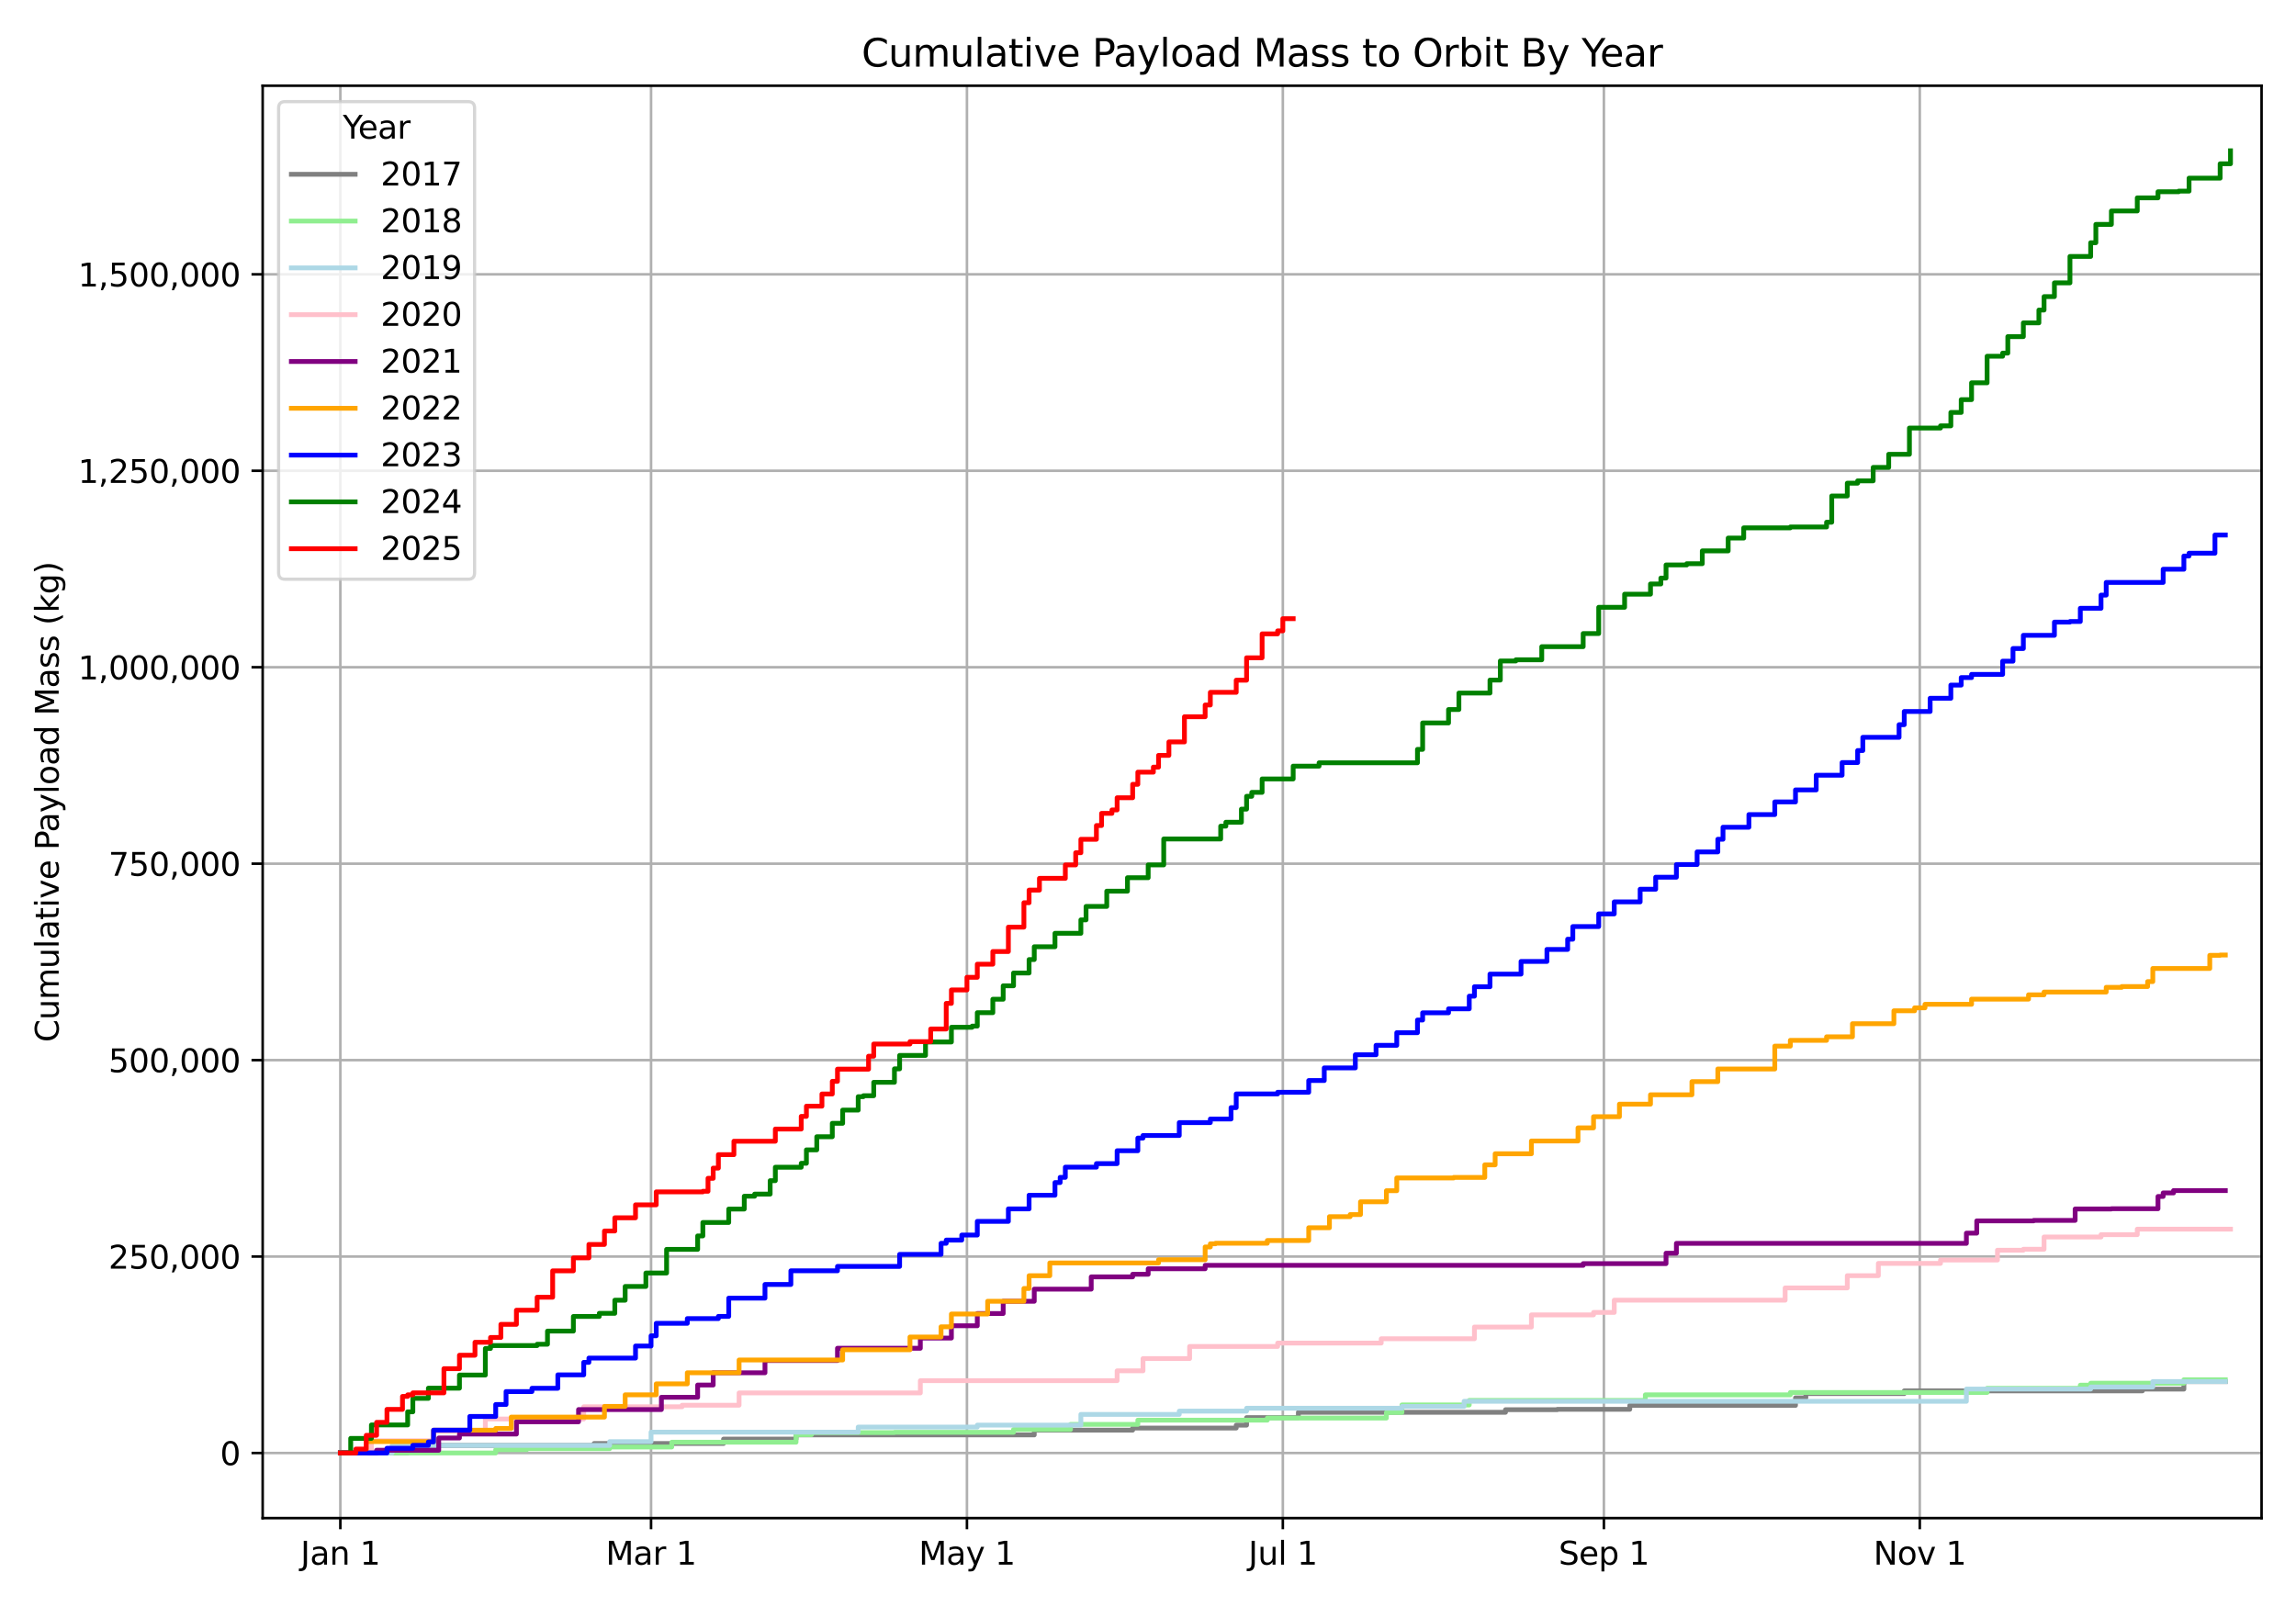 <?xml version="1.0" encoding="utf-8" standalone="no"?>
<!DOCTYPE svg PUBLIC "-//W3C//DTD SVG 1.1//EN"
  "http://www.w3.org/Graphics/SVG/1.1/DTD/svg11.dtd">
<svg xmlns:xlink="http://www.w3.org/1999/xlink" width="720pt" height="504pt" viewBox="0 0 720 504" xmlns="http://www.w3.org/2000/svg" version="1.1">
 <defs>
  <style type="text/css">*{stroke-linejoin: round; stroke-linecap: butt}</style>
 </defs>
 <g id="figure_1">
  <g id="patch_1">
   <path d="M 0 504 
L 720 504 
L 720 0 
L 0 0 
z
" style="fill: #ffffff"/>
  </g>
  <g id="axes_1">
   <g id="patch_2">
    <path d="M 82.37 476.12 
L 709.2 476.12 
L 709.2 26.88 
L 82.37 26.88 
z
" style="fill: #ffffff"/>
   </g>
   <g id="matplotlib.axis_1">
    <g id="xtick_1">
     <g id="line2d_1">
      <path d="M 106.729 476.12 
L 106.729 26.88 
" clip-path="url(#pbd23d23d62)" style="fill: none; stroke: #b0b0b0; stroke-width: 0.8; stroke-linecap: square"/>
     </g>
     <g id="line2d_2">
      <defs>
       <path id="m2c5997d0f8" d="M 0 0 
L 0 3.5 
" style="stroke: #000000; stroke-width: 0.8"/>
      </defs>
      <g>
       <use xlink:href="#m2c5997d0f8" x="106.729" y="476.12" style="stroke: #000000; stroke-width: 0.8"/>
      </g>
     </g>
     <g id="text_1">
      <!-- Jan 1 -->
      <g transform="translate(94.251 490.718) scale(0.1 -0.1)">
       <defs>
        <path id="DejaVuSans-4a" d="M 628 4666 
L 1259 4666 
L 1259 325 
Q 1259 -519 939 -900 
Q 619 -1281 -91 -1281 
L -331 -1281 
L -331 -750 
L -134 -750 
Q 284 -750 456 -515 
Q 628 -281 628 325 
L 628 4666 
z
" transform="scale(0.016)"/>
        <path id="DejaVuSans-61" d="M 2194 1759 
Q 1497 1759 1228 1600 
Q 959 1441 959 1056 
Q 959 750 1161 570 
Q 1363 391 1709 391 
Q 2188 391 2477 730 
Q 2766 1069 2766 1631 
L 2766 1759 
L 2194 1759 
z
M 3341 1997 
L 3341 0 
L 2766 0 
L 2766 531 
Q 2569 213 2275 61 
Q 1981 -91 1556 -91 
Q 1019 -91 701 211 
Q 384 513 384 1019 
Q 384 1609 779 1909 
Q 1175 2209 1959 2209 
L 2766 2209 
L 2766 2266 
Q 2766 2663 2505 2880 
Q 2244 3097 1772 3097 
Q 1472 3097 1187 3025 
Q 903 2953 641 2809 
L 641 3341 
Q 956 3463 1253 3523 
Q 1550 3584 1831 3584 
Q 2591 3584 2966 3190 
Q 3341 2797 3341 1997 
z
" transform="scale(0.016)"/>
        <path id="DejaVuSans-6e" d="M 3513 2113 
L 3513 0 
L 2938 0 
L 2938 2094 
Q 2938 2591 2744 2837 
Q 2550 3084 2163 3084 
Q 1697 3084 1428 2787 
Q 1159 2491 1159 1978 
L 1159 0 
L 581 0 
L 581 3500 
L 1159 3500 
L 1159 2956 
Q 1366 3272 1645 3428 
Q 1925 3584 2291 3584 
Q 2894 3584 3203 3211 
Q 3513 2838 3513 2113 
z
" transform="scale(0.016)"/>
        <path id="DejaVuSans-20" transform="scale(0.016)"/>
        <path id="DejaVuSans-31" d="M 794 531 
L 1825 531 
L 1825 4091 
L 703 3866 
L 703 4441 
L 1819 4666 
L 2450 4666 
L 2450 531 
L 3481 531 
L 3481 0 
L 794 0 
L 794 531 
z
" transform="scale(0.016)"/>
       </defs>
       <use xlink:href="#DejaVuSans-4a"/>
       <use xlink:href="#DejaVuSans-61" x="29.492"/>
       <use xlink:href="#DejaVuSans-6e" x="90.771"/>
       <use xlink:href="#DejaVuSans-20" x="154.15"/>
       <use xlink:href="#DejaVuSans-31" x="185.938"/>
      </g>
     </g>
    </g>
    <g id="xtick_2">
     <g id="line2d_3">
      <path d="M 204.163 476.12 
L 204.163 26.88 
" clip-path="url(#pbd23d23d62)" style="fill: none; stroke: #b0b0b0; stroke-width: 0.8; stroke-linecap: square"/>
     </g>
     <g id="line2d_4">
      <g>
       <use xlink:href="#m2c5997d0f8" x="204.163" y="476.12" style="stroke: #000000; stroke-width: 0.8"/>
      </g>
     </g>
     <g id="text_2">
      <!-- Mar 1 -->
      <g transform="translate(189.959 490.718) scale(0.1 -0.1)">
       <defs>
        <path id="DejaVuSans-4d" d="M 628 4666 
L 1569 4666 
L 2759 1491 
L 3956 4666 
L 4897 4666 
L 4897 0 
L 4281 0 
L 4281 4097 
L 3078 897 
L 2444 897 
L 1241 4097 
L 1241 0 
L 628 0 
L 628 4666 
z
" transform="scale(0.016)"/>
        <path id="DejaVuSans-72" d="M 2631 2963 
Q 2534 3019 2420 3045 
Q 2306 3072 2169 3072 
Q 1681 3072 1420 2755 
Q 1159 2438 1159 1844 
L 1159 0 
L 581 0 
L 581 3500 
L 1159 3500 
L 1159 2956 
Q 1341 3275 1631 3429 
Q 1922 3584 2338 3584 
Q 2397 3584 2469 3576 
Q 2541 3569 2628 3553 
L 2631 2963 
z
" transform="scale(0.016)"/>
       </defs>
       <use xlink:href="#DejaVuSans-4d"/>
       <use xlink:href="#DejaVuSans-61" x="86.279"/>
       <use xlink:href="#DejaVuSans-72" x="147.559"/>
       <use xlink:href="#DejaVuSans-20" x="188.672"/>
       <use xlink:href="#DejaVuSans-31" x="220.459"/>
      </g>
     </g>
    </g>
    <g id="xtick_3">
     <g id="line2d_5">
      <path d="M 303.222 476.12 
L 303.222 26.88 
" clip-path="url(#pbd23d23d62)" style="fill: none; stroke: #b0b0b0; stroke-width: 0.8; stroke-linecap: square"/>
     </g>
     <g id="line2d_6">
      <g>
       <use xlink:href="#m2c5997d0f8" x="303.222" y="476.12" style="stroke: #000000; stroke-width: 0.8"/>
      </g>
     </g>
     <g id="text_3">
      <!-- May 1 -->
      <g transform="translate(288.114 490.718) scale(0.1 -0.1)">
       <defs>
        <path id="DejaVuSans-79" d="M 2059 -325 
Q 1816 -950 1584 -1140 
Q 1353 -1331 966 -1331 
L 506 -1331 
L 506 -850 
L 844 -850 
Q 1081 -850 1212 -737 
Q 1344 -625 1503 -206 
L 1606 56 
L 191 3500 
L 800 3500 
L 1894 763 
L 2988 3500 
L 3597 3500 
L 2059 -325 
z
" transform="scale(0.016)"/>
       </defs>
       <use xlink:href="#DejaVuSans-4d"/>
       <use xlink:href="#DejaVuSans-61" x="86.279"/>
       <use xlink:href="#DejaVuSans-79" x="147.559"/>
       <use xlink:href="#DejaVuSans-20" x="206.738"/>
       <use xlink:href="#DejaVuSans-31" x="238.525"/>
      </g>
     </g>
    </g>
    <g id="xtick_4">
     <g id="line2d_7">
      <path d="M 402.281 476.12 
L 402.281 26.88 
" clip-path="url(#pbd23d23d62)" style="fill: none; stroke: #b0b0b0; stroke-width: 0.8; stroke-linecap: square"/>
     </g>
     <g id="line2d_8">
      <g>
       <use xlink:href="#m2c5997d0f8" x="402.281" y="476.12" style="stroke: #000000; stroke-width: 0.8"/>
      </g>
     </g>
     <g id="text_4">
      <!-- Jul 1 -->
      <g transform="translate(391.478 490.718) scale(0.1 -0.1)">
       <defs>
        <path id="DejaVuSans-75" d="M 544 1381 
L 544 3500 
L 1119 3500 
L 1119 1403 
Q 1119 906 1312 657 
Q 1506 409 1894 409 
Q 2359 409 2629 706 
Q 2900 1003 2900 1516 
L 2900 3500 
L 3475 3500 
L 3475 0 
L 2900 0 
L 2900 538 
Q 2691 219 2414 64 
Q 2138 -91 1772 -91 
Q 1169 -91 856 284 
Q 544 659 544 1381 
z
M 1991 3584 
L 1991 3584 
z
" transform="scale(0.016)"/>
        <path id="DejaVuSans-6c" d="M 603 4863 
L 1178 4863 
L 1178 0 
L 603 0 
L 603 4863 
z
" transform="scale(0.016)"/>
       </defs>
       <use xlink:href="#DejaVuSans-4a"/>
       <use xlink:href="#DejaVuSans-75" x="29.492"/>
       <use xlink:href="#DejaVuSans-6c" x="92.871"/>
       <use xlink:href="#DejaVuSans-20" x="120.654"/>
       <use xlink:href="#DejaVuSans-31" x="152.441"/>
      </g>
     </g>
    </g>
    <g id="xtick_5">
     <g id="line2d_9">
      <path d="M 502.963 476.12 
L 502.963 26.88 
" clip-path="url(#pbd23d23d62)" style="fill: none; stroke: #b0b0b0; stroke-width: 0.8; stroke-linecap: square"/>
     </g>
     <g id="line2d_10">
      <g>
       <use xlink:href="#m2c5997d0f8" x="502.963" y="476.12" style="stroke: #000000; stroke-width: 0.8"/>
      </g>
     </g>
     <g id="text_5">
      <!-- Sep 1 -->
      <g transform="translate(488.768 490.718) scale(0.1 -0.1)">
       <defs>
        <path id="DejaVuSans-53" d="M 3425 4513 
L 3425 3897 
Q 3066 4069 2747 4153 
Q 2428 4238 2131 4238 
Q 1616 4238 1336 4038 
Q 1056 3838 1056 3469 
Q 1056 3159 1242 3001 
Q 1428 2844 1947 2747 
L 2328 2669 
Q 3034 2534 3370 2195 
Q 3706 1856 3706 1288 
Q 3706 609 3251 259 
Q 2797 -91 1919 -91 
Q 1588 -91 1214 -16 
Q 841 59 441 206 
L 441 856 
Q 825 641 1194 531 
Q 1563 422 1919 422 
Q 2459 422 2753 634 
Q 3047 847 3047 1241 
Q 3047 1584 2836 1778 
Q 2625 1972 2144 2069 
L 1759 2144 
Q 1053 2284 737 2584 
Q 422 2884 422 3419 
Q 422 4038 858 4394 
Q 1294 4750 2059 4750 
Q 2388 4750 2728 4690 
Q 3069 4631 3425 4513 
z
" transform="scale(0.016)"/>
        <path id="DejaVuSans-65" d="M 3597 1894 
L 3597 1613 
L 953 1613 
Q 991 1019 1311 708 
Q 1631 397 2203 397 
Q 2534 397 2845 478 
Q 3156 559 3463 722 
L 3463 178 
Q 3153 47 2828 -22 
Q 2503 -91 2169 -91 
Q 1331 -91 842 396 
Q 353 884 353 1716 
Q 353 2575 817 3079 
Q 1281 3584 2069 3584 
Q 2775 3584 3186 3129 
Q 3597 2675 3597 1894 
z
M 3022 2063 
Q 3016 2534 2758 2815 
Q 2500 3097 2075 3097 
Q 1594 3097 1305 2825 
Q 1016 2553 972 2059 
L 3022 2063 
z
" transform="scale(0.016)"/>
        <path id="DejaVuSans-70" d="M 1159 525 
L 1159 -1331 
L 581 -1331 
L 581 3500 
L 1159 3500 
L 1159 2969 
Q 1341 3281 1617 3432 
Q 1894 3584 2278 3584 
Q 2916 3584 3314 3078 
Q 3713 2572 3713 1747 
Q 3713 922 3314 415 
Q 2916 -91 2278 -91 
Q 1894 -91 1617 61 
Q 1341 213 1159 525 
z
M 3116 1747 
Q 3116 2381 2855 2742 
Q 2594 3103 2138 3103 
Q 1681 3103 1420 2742 
Q 1159 2381 1159 1747 
Q 1159 1113 1420 752 
Q 1681 391 2138 391 
Q 2594 391 2855 752 
Q 3116 1113 3116 1747 
z
" transform="scale(0.016)"/>
       </defs>
       <use xlink:href="#DejaVuSans-53"/>
       <use xlink:href="#DejaVuSans-65" x="63.477"/>
       <use xlink:href="#DejaVuSans-70" x="125"/>
       <use xlink:href="#DejaVuSans-20" x="188.477"/>
       <use xlink:href="#DejaVuSans-31" x="220.264"/>
      </g>
     </g>
    </g>
    <g id="xtick_6">
     <g id="line2d_11">
      <path d="M 602.022 476.12 
L 602.022 26.88 
" clip-path="url(#pbd23d23d62)" style="fill: none; stroke: #b0b0b0; stroke-width: 0.8; stroke-linecap: square"/>
     </g>
     <g id="line2d_12">
      <g>
       <use xlink:href="#m2c5997d0f8" x="602.022" y="476.12" style="stroke: #000000; stroke-width: 0.8"/>
      </g>
     </g>
     <g id="text_6">
      <!-- Nov 1 -->
      <g transform="translate(587.492 490.718) scale(0.1 -0.1)">
       <defs>
        <path id="DejaVuSans-4e" d="M 628 4666 
L 1478 4666 
L 3547 763 
L 3547 4666 
L 4159 4666 
L 4159 0 
L 3309 0 
L 1241 3903 
L 1241 0 
L 628 0 
L 628 4666 
z
" transform="scale(0.016)"/>
        <path id="DejaVuSans-6f" d="M 1959 3097 
Q 1497 3097 1228 2736 
Q 959 2375 959 1747 
Q 959 1119 1226 758 
Q 1494 397 1959 397 
Q 2419 397 2687 759 
Q 2956 1122 2956 1747 
Q 2956 2369 2687 2733 
Q 2419 3097 1959 3097 
z
M 1959 3584 
Q 2709 3584 3137 3096 
Q 3566 2609 3566 1747 
Q 3566 888 3137 398 
Q 2709 -91 1959 -91 
Q 1206 -91 779 398 
Q 353 888 353 1747 
Q 353 2609 779 3096 
Q 1206 3584 1959 3584 
z
" transform="scale(0.016)"/>
        <path id="DejaVuSans-76" d="M 191 3500 
L 800 3500 
L 1894 563 
L 2988 3500 
L 3597 3500 
L 2284 0 
L 1503 0 
L 191 3500 
z
" transform="scale(0.016)"/>
       </defs>
       <use xlink:href="#DejaVuSans-4e"/>
       <use xlink:href="#DejaVuSans-6f" x="74.805"/>
       <use xlink:href="#DejaVuSans-76" x="135.986"/>
       <use xlink:href="#DejaVuSans-20" x="195.166"/>
       <use xlink:href="#DejaVuSans-31" x="226.953"/>
      </g>
     </g>
    </g>
   </g>
   <g id="matplotlib.axis_2">
    <g id="ytick_1">
     <g id="line2d_13">
      <path d="M 82.37 455.7 
L 709.2 455.7 
" clip-path="url(#pbd23d23d62)" style="fill: none; stroke: #b0b0b0; stroke-width: 0.8; stroke-linecap: square"/>
     </g>
     <g id="line2d_14">
      <defs>
       <path id="m7b55794006" d="M 0 0 
L -3.5 0 
" style="stroke: #000000; stroke-width: 0.8"/>
      </defs>
      <g>
       <use xlink:href="#m7b55794006" x="82.37" y="455.7" style="stroke: #000000; stroke-width: 0.8"/>
      </g>
     </g>
     <g id="text_7">
      <!-- 0 -->
      <g transform="translate(69.007 459.499) scale(0.1 -0.1)">
       <defs>
        <path id="DejaVuSans-30" d="M 2034 4250 
Q 1547 4250 1301 3770 
Q 1056 3291 1056 2328 
Q 1056 1369 1301 889 
Q 1547 409 2034 409 
Q 2525 409 2770 889 
Q 3016 1369 3016 2328 
Q 3016 3291 2770 3770 
Q 2525 4250 2034 4250 
z
M 2034 4750 
Q 2819 4750 3233 4129 
Q 3647 3509 3647 2328 
Q 3647 1150 3233 529 
Q 2819 -91 2034 -91 
Q 1250 -91 836 529 
Q 422 1150 422 2328 
Q 422 3509 836 4129 
Q 1250 4750 2034 4750 
z
" transform="scale(0.016)"/>
       </defs>
       <use xlink:href="#DejaVuSans-30"/>
      </g>
     </g>
    </g>
    <g id="ytick_2">
     <g id="line2d_15">
      <path d="M 82.37 394.09 
L 709.2 394.09 
" clip-path="url(#pbd23d23d62)" style="fill: none; stroke: #b0b0b0; stroke-width: 0.8; stroke-linecap: square"/>
     </g>
     <g id="line2d_16">
      <g>
       <use xlink:href="#m7b55794006" x="82.37" y="394.09" style="stroke: #000000; stroke-width: 0.8"/>
      </g>
     </g>
     <g id="text_8">
      <!-- 250,000 -->
      <g transform="translate(34.017 397.889) scale(0.1 -0.1)">
       <defs>
        <path id="DejaVuSans-32" d="M 1228 531 
L 3431 531 
L 3431 0 
L 469 0 
L 469 531 
Q 828 903 1448 1529 
Q 2069 2156 2228 2338 
Q 2531 2678 2651 2914 
Q 2772 3150 2772 3378 
Q 2772 3750 2511 3984 
Q 2250 4219 1831 4219 
Q 1534 4219 1204 4116 
Q 875 4013 500 3803 
L 500 4441 
Q 881 4594 1212 4672 
Q 1544 4750 1819 4750 
Q 2544 4750 2975 4387 
Q 3406 4025 3406 3419 
Q 3406 3131 3298 2873 
Q 3191 2616 2906 2266 
Q 2828 2175 2409 1742 
Q 1991 1309 1228 531 
z
" transform="scale(0.016)"/>
        <path id="DejaVuSans-35" d="M 691 4666 
L 3169 4666 
L 3169 4134 
L 1269 4134 
L 1269 2991 
Q 1406 3038 1543 3061 
Q 1681 3084 1819 3084 
Q 2600 3084 3056 2656 
Q 3513 2228 3513 1497 
Q 3513 744 3044 326 
Q 2575 -91 1722 -91 
Q 1428 -91 1123 -41 
Q 819 9 494 109 
L 494 744 
Q 775 591 1075 516 
Q 1375 441 1709 441 
Q 2250 441 2565 725 
Q 2881 1009 2881 1497 
Q 2881 1984 2565 2268 
Q 2250 2553 1709 2553 
Q 1456 2553 1204 2497 
Q 953 2441 691 2322 
L 691 4666 
z
" transform="scale(0.016)"/>
        <path id="DejaVuSans-2c" d="M 750 794 
L 1409 794 
L 1409 256 
L 897 -744 
L 494 -744 
L 750 256 
L 750 794 
z
" transform="scale(0.016)"/>
       </defs>
       <use xlink:href="#DejaVuSans-32"/>
       <use xlink:href="#DejaVuSans-35" x="63.623"/>
       <use xlink:href="#DejaVuSans-30" x="127.246"/>
       <use xlink:href="#DejaVuSans-2c" x="190.869"/>
       <use xlink:href="#DejaVuSans-30" x="222.656"/>
       <use xlink:href="#DejaVuSans-30" x="286.279"/>
       <use xlink:href="#DejaVuSans-30" x="349.902"/>
      </g>
     </g>
    </g>
    <g id="ytick_3">
     <g id="line2d_17">
      <path d="M 82.37 332.48 
L 709.2 332.48 
" clip-path="url(#pbd23d23d62)" style="fill: none; stroke: #b0b0b0; stroke-width: 0.8; stroke-linecap: square"/>
     </g>
     <g id="line2d_18">
      <g>
       <use xlink:href="#m7b55794006" x="82.37" y="332.48" style="stroke: #000000; stroke-width: 0.8"/>
      </g>
     </g>
     <g id="text_9">
      <!-- 500,000 -->
      <g transform="translate(34.017 336.279) scale(0.1 -0.1)">
       <use xlink:href="#DejaVuSans-35"/>
       <use xlink:href="#DejaVuSans-30" x="63.623"/>
       <use xlink:href="#DejaVuSans-30" x="127.246"/>
       <use xlink:href="#DejaVuSans-2c" x="190.869"/>
       <use xlink:href="#DejaVuSans-30" x="222.656"/>
       <use xlink:href="#DejaVuSans-30" x="286.279"/>
       <use xlink:href="#DejaVuSans-30" x="349.902"/>
      </g>
     </g>
    </g>
    <g id="ytick_4">
     <g id="line2d_19">
      <path d="M 82.37 270.87 
L 709.2 270.87 
" clip-path="url(#pbd23d23d62)" style="fill: none; stroke: #b0b0b0; stroke-width: 0.8; stroke-linecap: square"/>
     </g>
     <g id="line2d_20">
      <g>
       <use xlink:href="#m7b55794006" x="82.37" y="270.87" style="stroke: #000000; stroke-width: 0.8"/>
      </g>
     </g>
     <g id="text_10">
      <!-- 750,000 -->
      <g transform="translate(34.017 274.669) scale(0.1 -0.1)">
       <defs>
        <path id="DejaVuSans-37" d="M 525 4666 
L 3525 4666 
L 3525 4397 
L 1831 0 
L 1172 0 
L 2766 4134 
L 525 4134 
L 525 4666 
z
" transform="scale(0.016)"/>
       </defs>
       <use xlink:href="#DejaVuSans-37"/>
       <use xlink:href="#DejaVuSans-35" x="63.623"/>
       <use xlink:href="#DejaVuSans-30" x="127.246"/>
       <use xlink:href="#DejaVuSans-2c" x="190.869"/>
       <use xlink:href="#DejaVuSans-30" x="222.656"/>
       <use xlink:href="#DejaVuSans-30" x="286.279"/>
       <use xlink:href="#DejaVuSans-30" x="349.902"/>
      </g>
     </g>
    </g>
    <g id="ytick_5">
     <g id="line2d_21">
      <path d="M 82.37 209.26 
L 709.2 209.26 
" clip-path="url(#pbd23d23d62)" style="fill: none; stroke: #b0b0b0; stroke-width: 0.8; stroke-linecap: square"/>
     </g>
     <g id="line2d_22">
      <g>
       <use xlink:href="#m7b55794006" x="82.37" y="209.26" style="stroke: #000000; stroke-width: 0.8"/>
      </g>
     </g>
     <g id="text_11">
      <!-- 1,000,000 -->
      <g transform="translate(24.476 213.059) scale(0.1 -0.1)">
       <use xlink:href="#DejaVuSans-31"/>
       <use xlink:href="#DejaVuSans-2c" x="63.623"/>
       <use xlink:href="#DejaVuSans-30" x="95.41"/>
       <use xlink:href="#DejaVuSans-30" x="159.033"/>
       <use xlink:href="#DejaVuSans-30" x="222.656"/>
       <use xlink:href="#DejaVuSans-2c" x="286.279"/>
       <use xlink:href="#DejaVuSans-30" x="318.066"/>
       <use xlink:href="#DejaVuSans-30" x="381.689"/>
       <use xlink:href="#DejaVuSans-30" x="445.312"/>
      </g>
     </g>
    </g>
    <g id="ytick_6">
     <g id="line2d_23">
      <path d="M 82.37 147.65 
L 709.2 147.65 
" clip-path="url(#pbd23d23d62)" style="fill: none; stroke: #b0b0b0; stroke-width: 0.8; stroke-linecap: square"/>
     </g>
     <g id="line2d_24">
      <g>
       <use xlink:href="#m7b55794006" x="82.37" y="147.65" style="stroke: #000000; stroke-width: 0.8"/>
      </g>
     </g>
     <g id="text_12">
      <!-- 1,250,000 -->
      <g transform="translate(24.476 151.449) scale(0.1 -0.1)">
       <use xlink:href="#DejaVuSans-31"/>
       <use xlink:href="#DejaVuSans-2c" x="63.623"/>
       <use xlink:href="#DejaVuSans-32" x="95.41"/>
       <use xlink:href="#DejaVuSans-35" x="159.033"/>
       <use xlink:href="#DejaVuSans-30" x="222.656"/>
       <use xlink:href="#DejaVuSans-2c" x="286.279"/>
       <use xlink:href="#DejaVuSans-30" x="318.066"/>
       <use xlink:href="#DejaVuSans-30" x="381.689"/>
       <use xlink:href="#DejaVuSans-30" x="445.312"/>
      </g>
     </g>
    </g>
    <g id="ytick_7">
     <g id="line2d_25">
      <path d="M 82.37 86.04 
L 709.2 86.04 
" clip-path="url(#pbd23d23d62)" style="fill: none; stroke: #b0b0b0; stroke-width: 0.8; stroke-linecap: square"/>
     </g>
     <g id="line2d_26">
      <g>
       <use xlink:href="#m7b55794006" x="82.37" y="86.04" style="stroke: #000000; stroke-width: 0.8"/>
      </g>
     </g>
     <g id="text_13">
      <!-- 1,500,000 -->
      <g transform="translate(24.476 89.839) scale(0.1 -0.1)">
       <use xlink:href="#DejaVuSans-31"/>
       <use xlink:href="#DejaVuSans-2c" x="63.623"/>
       <use xlink:href="#DejaVuSans-35" x="95.41"/>
       <use xlink:href="#DejaVuSans-30" x="159.033"/>
       <use xlink:href="#DejaVuSans-30" x="222.656"/>
       <use xlink:href="#DejaVuSans-2c" x="286.279"/>
       <use xlink:href="#DejaVuSans-30" x="318.066"/>
       <use xlink:href="#DejaVuSans-30" x="381.689"/>
       <use xlink:href="#DejaVuSans-30" x="445.312"/>
      </g>
     </g>
    </g>
    <g id="text_14">
     <!-- Cumulative Payload Mass (kg) -->
     <g transform="translate(18.397 326.863) rotate(-90) scale(0.1 -0.1)">
      <defs>
       <path id="DejaVuSans-43" d="M 4122 4306 
L 4122 3641 
Q 3803 3938 3442 4084 
Q 3081 4231 2675 4231 
Q 1875 4231 1450 3742 
Q 1025 3253 1025 2328 
Q 1025 1406 1450 917 
Q 1875 428 2675 428 
Q 3081 428 3442 575 
Q 3803 722 4122 1019 
L 4122 359 
Q 3791 134 3420 21 
Q 3050 -91 2638 -91 
Q 1578 -91 968 557 
Q 359 1206 359 2328 
Q 359 3453 968 4101 
Q 1578 4750 2638 4750 
Q 3056 4750 3426 4639 
Q 3797 4528 4122 4306 
z
" transform="scale(0.016)"/>
       <path id="DejaVuSans-6d" d="M 3328 2828 
Q 3544 3216 3844 3400 
Q 4144 3584 4550 3584 
Q 5097 3584 5394 3201 
Q 5691 2819 5691 2113 
L 5691 0 
L 5113 0 
L 5113 2094 
Q 5113 2597 4934 2840 
Q 4756 3084 4391 3084 
Q 3944 3084 3684 2787 
Q 3425 2491 3425 1978 
L 3425 0 
L 2847 0 
L 2847 2094 
Q 2847 2600 2669 2842 
Q 2491 3084 2119 3084 
Q 1678 3084 1418 2786 
Q 1159 2488 1159 1978 
L 1159 0 
L 581 0 
L 581 3500 
L 1159 3500 
L 1159 2956 
Q 1356 3278 1631 3431 
Q 1906 3584 2284 3584 
Q 2666 3584 2933 3390 
Q 3200 3197 3328 2828 
z
" transform="scale(0.016)"/>
       <path id="DejaVuSans-74" d="M 1172 4494 
L 1172 3500 
L 2356 3500 
L 2356 3053 
L 1172 3053 
L 1172 1153 
Q 1172 725 1289 603 
Q 1406 481 1766 481 
L 2356 481 
L 2356 0 
L 1766 0 
Q 1100 0 847 248 
Q 594 497 594 1153 
L 594 3053 
L 172 3053 
L 172 3500 
L 594 3500 
L 594 4494 
L 1172 4494 
z
" transform="scale(0.016)"/>
       <path id="DejaVuSans-69" d="M 603 3500 
L 1178 3500 
L 1178 0 
L 603 0 
L 603 3500 
z
M 603 4863 
L 1178 4863 
L 1178 4134 
L 603 4134 
L 603 4863 
z
" transform="scale(0.016)"/>
       <path id="DejaVuSans-50" d="M 1259 4147 
L 1259 2394 
L 2053 2394 
Q 2494 2394 2734 2622 
Q 2975 2850 2975 3272 
Q 2975 3691 2734 3919 
Q 2494 4147 2053 4147 
L 1259 4147 
z
M 628 4666 
L 2053 4666 
Q 2838 4666 3239 4311 
Q 3641 3956 3641 3272 
Q 3641 2581 3239 2228 
Q 2838 1875 2053 1875 
L 1259 1875 
L 1259 0 
L 628 0 
L 628 4666 
z
" transform="scale(0.016)"/>
       <path id="DejaVuSans-64" d="M 2906 2969 
L 2906 4863 
L 3481 4863 
L 3481 0 
L 2906 0 
L 2906 525 
Q 2725 213 2448 61 
Q 2172 -91 1784 -91 
Q 1150 -91 751 415 
Q 353 922 353 1747 
Q 353 2572 751 3078 
Q 1150 3584 1784 3584 
Q 2172 3584 2448 3432 
Q 2725 3281 2906 2969 
z
M 947 1747 
Q 947 1113 1208 752 
Q 1469 391 1925 391 
Q 2381 391 2643 752 
Q 2906 1113 2906 1747 
Q 2906 2381 2643 2742 
Q 2381 3103 1925 3103 
Q 1469 3103 1208 2742 
Q 947 2381 947 1747 
z
" transform="scale(0.016)"/>
       <path id="DejaVuSans-73" d="M 2834 3397 
L 2834 2853 
Q 2591 2978 2328 3040 
Q 2066 3103 1784 3103 
Q 1356 3103 1142 2972 
Q 928 2841 928 2578 
Q 928 2378 1081 2264 
Q 1234 2150 1697 2047 
L 1894 2003 
Q 2506 1872 2764 1633 
Q 3022 1394 3022 966 
Q 3022 478 2636 193 
Q 2250 -91 1575 -91 
Q 1294 -91 989 -36 
Q 684 19 347 128 
L 347 722 
Q 666 556 975 473 
Q 1284 391 1588 391 
Q 1994 391 2212 530 
Q 2431 669 2431 922 
Q 2431 1156 2273 1281 
Q 2116 1406 1581 1522 
L 1381 1569 
Q 847 1681 609 1914 
Q 372 2147 372 2553 
Q 372 3047 722 3315 
Q 1072 3584 1716 3584 
Q 2034 3584 2315 3537 
Q 2597 3491 2834 3397 
z
" transform="scale(0.016)"/>
       <path id="DejaVuSans-28" d="M 1984 4856 
Q 1566 4138 1362 3434 
Q 1159 2731 1159 2009 
Q 1159 1288 1364 580 
Q 1569 -128 1984 -844 
L 1484 -844 
Q 1016 -109 783 600 
Q 550 1309 550 2009 
Q 550 2706 781 3412 
Q 1013 4119 1484 4856 
L 1984 4856 
z
" transform="scale(0.016)"/>
       <path id="DejaVuSans-6b" d="M 581 4863 
L 1159 4863 
L 1159 1991 
L 2875 3500 
L 3609 3500 
L 1753 1863 
L 3688 0 
L 2938 0 
L 1159 1709 
L 1159 0 
L 581 0 
L 581 4863 
z
" transform="scale(0.016)"/>
       <path id="DejaVuSans-67" d="M 2906 1791 
Q 2906 2416 2648 2759 
Q 2391 3103 1925 3103 
Q 1463 3103 1205 2759 
Q 947 2416 947 1791 
Q 947 1169 1205 825 
Q 1463 481 1925 481 
Q 2391 481 2648 825 
Q 2906 1169 2906 1791 
z
M 3481 434 
Q 3481 -459 3084 -895 
Q 2688 -1331 1869 -1331 
Q 1566 -1331 1297 -1286 
Q 1028 -1241 775 -1147 
L 775 -588 
Q 1028 -725 1275 -790 
Q 1522 -856 1778 -856 
Q 2344 -856 2625 -561 
Q 2906 -266 2906 331 
L 2906 616 
Q 2728 306 2450 153 
Q 2172 0 1784 0 
Q 1141 0 747 490 
Q 353 981 353 1791 
Q 353 2603 747 3093 
Q 1141 3584 1784 3584 
Q 2172 3584 2450 3431 
Q 2728 3278 2906 2969 
L 2906 3500 
L 3481 3500 
L 3481 434 
z
" transform="scale(0.016)"/>
       <path id="DejaVuSans-29" d="M 513 4856 
L 1013 4856 
Q 1481 4119 1714 3412 
Q 1947 2706 1947 2009 
Q 1947 1309 1714 600 
Q 1481 -109 1013 -844 
L 513 -844 
Q 928 -128 1133 580 
Q 1338 1288 1338 2009 
Q 1338 2731 1133 3434 
Q 928 4138 513 4856 
z
" transform="scale(0.016)"/>
      </defs>
      <use xlink:href="#DejaVuSans-43"/>
      <use xlink:href="#DejaVuSans-75" x="69.824"/>
      <use xlink:href="#DejaVuSans-6d" x="133.203"/>
      <use xlink:href="#DejaVuSans-75" x="230.615"/>
      <use xlink:href="#DejaVuSans-6c" x="293.994"/>
      <use xlink:href="#DejaVuSans-61" x="321.777"/>
      <use xlink:href="#DejaVuSans-74" x="383.057"/>
      <use xlink:href="#DejaVuSans-69" x="422.266"/>
      <use xlink:href="#DejaVuSans-76" x="450.049"/>
      <use xlink:href="#DejaVuSans-65" x="509.229"/>
      <use xlink:href="#DejaVuSans-20" x="570.752"/>
      <use xlink:href="#DejaVuSans-50" x="602.539"/>
      <use xlink:href="#DejaVuSans-61" x="658.342"/>
      <use xlink:href="#DejaVuSans-79" x="719.621"/>
      <use xlink:href="#DejaVuSans-6c" x="778.801"/>
      <use xlink:href="#DejaVuSans-6f" x="806.584"/>
      <use xlink:href="#DejaVuSans-61" x="867.766"/>
      <use xlink:href="#DejaVuSans-64" x="929.045"/>
      <use xlink:href="#DejaVuSans-20" x="992.521"/>
      <use xlink:href="#DejaVuSans-4d" x="1024.309"/>
      <use xlink:href="#DejaVuSans-61" x="1110.588"/>
      <use xlink:href="#DejaVuSans-73" x="1171.867"/>
      <use xlink:href="#DejaVuSans-73" x="1223.967"/>
      <use xlink:href="#DejaVuSans-20" x="1276.066"/>
      <use xlink:href="#DejaVuSans-28" x="1307.854"/>
      <use xlink:href="#DejaVuSans-6b" x="1346.867"/>
      <use xlink:href="#DejaVuSans-67" x="1404.777"/>
      <use xlink:href="#DejaVuSans-29" x="1468.254"/>
     </g>
    </g>
   </g>
   <g id="line2d_27">
    <path d="M 106.729 455.7 
L 127.84 455.7 
L 127.84 453.334 
L 186.3 453.334 
L 186.3 452.721 
L 226.898 452.721 
L 226.898 451.34 
L 249.633 451.34 
L 249.633 450.034 
L 301.598 450.034 
L 301.598 450.034 
L 324.333 450.034 
L 324.333 448.538 
L 355.187 448.538 
L 355.187 447.871 
L 387.665 447.871 
L 387.665 446.967 
L 390.913 446.967 
L 390.913 444.601 
L 407.152 444.601 
L 407.152 442.935 
L 472.109 442.935 
L 472.109 442.119 
L 488.348 442.119 
L 488.348 442.002 
L 511.083 442.002 
L 511.083 440.772 
L 563.048 440.772 
L 563.048 438.407 
L 566.296 438.407 
L 566.296 437.076 
L 597.15 437.076 
L 597.15 436.213 
L 671.85 436.213 
L 671.85 435.67 
L 684.841 435.67 
L 684.841 433.304 
L 697.833 433.304 
L 697.833 433.304 
" clip-path="url(#pbd23d23d62)" style="fill: none; stroke: #808080; stroke-width: 1.5; stroke-linecap: square"/>
   </g>
   <g id="line2d_28">
    <path d="M 106.729 455.7 
L 118.096 455.7 
L 118.096 455.7 
L 155.446 455.7 
L 155.446 454.658 
L 165.19 454.658 
L 165.19 454.35 
L 191.172 454.35 
L 191.172 453.82 
L 210.659 453.82 
L 210.659 452.318 
L 249.633 452.318 
L 249.633 449.953 
L 254.505 449.953 
L 254.505 449.3 
L 280.487 449.3 
L 280.487 449.211 
L 317.837 449.211 
L 317.837 448.324 
L 335.7 448.324 
L 335.7 446.732 
L 356.811 446.732 
L 356.811 445.405 
L 397.409 445.405 
L 397.409 444.74 
L 434.759 444.74 
L 434.759 442.997 
L 439.631 442.997 
L 439.631 440.631 
L 460.741 440.631 
L 460.741 439.202 
L 515.954 439.202 
L 515.954 437.462 
L 561.424 437.462 
L 561.424 436.722 
L 623.133 436.722 
L 623.133 435.416 
L 652.363 435.416 
L 652.363 434.43 
L 655.611 434.43 
L 655.611 433.814 
L 684.841 433.814 
L 684.841 432.73 
L 697.833 432.73 
L 697.833 432.73 
" clip-path="url(#pbd23d23d62)" style="fill: none; stroke: #90ee90; stroke-width: 1.5; stroke-linecap: square"/>
   </g>
   <g id="line2d_29">
    <path d="M 106.729 455.7 
L 122.968 455.7 
L 122.968 453.334 
L 191.172 453.334 
L 191.172 452.139 
L 204.163 452.139 
L 204.163 449.168 
L 269.12 449.168 
L 269.12 447.575 
L 306.47 447.575 
L 306.47 446.96 
L 338.948 446.96 
L 338.948 443.603 
L 369.802 443.603 
L 369.802 442.568 
L 390.913 442.568 
L 390.913 441.657 
L 439.631 441.657 
L 439.631 441.098 
L 459.118 441.098 
L 459.118 439.496 
L 616.637 439.496 
L 616.637 435.651 
L 655.611 435.651 
L 655.611 435.006 
L 675.098 435.006 
L 675.098 433.292 
L 697.833 433.292 
L 697.833 433.292 
" clip-path="url(#pbd23d23d62)" style="fill: none; stroke: #add8e6; stroke-width: 1.5; stroke-linecap: square"/>
   </g>
   <g id="line2d_30">
    <path d="M 106.729 455.7 
L 116.472 455.7 
L 116.472 451.856 
L 135.959 451.856 
L 135.959 448.886 
L 152.198 448.886 
L 152.198 445.041 
L 183.053 445.041 
L 183.053 441.197 
L 213.907 441.197 
L 213.907 440.71 
L 231.77 440.71 
L 231.77 436.865 
L 288.607 436.865 
L 288.607 433.021 
L 350.315 433.021 
L 350.315 429.933 
L 358.435 429.933 
L 358.435 426.089 
L 373.05 426.089 
L 373.05 422.291 
L 400.657 422.291 
L 400.657 421.228 
L 433.135 421.228 
L 433.135 419.873 
L 462.365 419.873 
L 462.365 416.193 
L 480.228 416.193 
L 480.228 412.388 
L 499.715 412.388 
L 499.715 411.617 
L 506.211 411.617 
L 506.211 407.772 
L 559.8 407.772 
L 559.8 403.928 
L 579.287 403.928 
L 579.287 400.083 
L 589.031 400.083 
L 589.031 396.239 
L 608.517 396.239 
L 608.517 395.177 
L 626.38 395.177 
L 626.38 392.096 
L 634.5 392.096 
L 634.5 391.802 
L 640.996 391.802 
L 640.996 387.958 
L 658.859 387.958 
L 658.859 387.225 
L 670.226 387.225 
L 670.226 385.5 
L 679.97 385.5 
L 679.97 385.5 
L 699.457 385.5 
L 699.457 385.5 
" clip-path="url(#pbd23d23d62)" style="fill: none; stroke: #ffc0cb; stroke-width: 1.5; stroke-linecap: square"/>
   </g>
   <g id="line2d_31">
    <path d="M 106.729 455.7 
L 118.096 455.7 
L 118.096 454.837 
L 137.583 454.837 
L 137.583 450.993 
L 144.079 450.993 
L 144.079 449.761 
L 161.942 449.761 
L 161.942 445.916 
L 181.429 445.916 
L 181.429 442.072 
L 207.411 442.072 
L 207.411 438.227 
L 218.779 438.227 
L 218.779 434.383 
L 223.65 434.383 
L 223.65 430.538 
L 239.889 430.538 
L 239.889 426.694 
L 262.624 426.694 
L 262.624 422.85 
L 288.607 422.85 
L 288.607 419.646 
L 298.35 419.646 
L 298.35 415.801 
L 306.47 415.801 
L 306.47 411.957 
L 314.589 411.957 
L 314.589 408.112 
L 324.333 408.112 
L 324.333 404.307 
L 342.196 404.307 
L 342.196 400.463 
L 355.187 400.463 
L 355.187 399.643 
L 360.059 399.643 
L 360.059 397.918 
L 377.922 397.918 
L 377.922 396.85 
L 399.033 396.85 
L 399.033 396.85 
L 496.468 396.85 
L 496.468 396.308 
L 522.45 396.308 
L 522.45 393.04 
L 525.698 393.04 
L 525.698 389.955 
L 616.637 389.955 
L 616.637 386.751 
L 619.885 386.751 
L 619.885 382.898 
L 637.748 382.898 
L 637.748 382.745 
L 650.739 382.745 
L 650.739 379.171 
L 662.107 379.171 
L 662.107 379.091 
L 676.722 379.091 
L 676.722 375.247 
L 678.346 375.247 
L 678.346 374.138 
L 681.593 374.138 
L 681.593 373.401 
L 697.833 373.401 
L 697.833 373.401 
" clip-path="url(#pbd23d23d62)" style="fill: none; stroke: #800080; stroke-width: 1.5; stroke-linecap: square"/>
   </g>
   <g id="line2d_32">
    <path d="M 106.729 455.7 
L 114.848 455.7 
L 114.848 452.127 
L 126.216 452.127 
L 126.216 452.127 
L 135.959 452.127 
L 135.959 448.553 
L 155.446 448.553 
L 155.446 448.01 
L 158.694 448.01 
L 158.694 448.01 
L 160.318 448.01 
L 160.318 444.436 
L 189.548 444.436 
L 189.548 441.085 
L 196.044 441.085 
L 196.044 437.45 
L 205.787 437.45 
L 205.787 434.024 
L 215.531 434.024 
L 215.531 430.535 
L 231.77 430.535 
L 231.77 426.53 
L 252.881 426.53 
L 252.881 426.53 
L 264.248 426.53 
L 264.248 423.326 
L 278.863 423.326 
L 278.863 423.326 
L 285.359 423.326 
L 285.359 419.322 
L 295.102 419.322 
L 295.102 416.118 
L 298.35 416.118 
L 298.35 412.113 
L 309.718 412.113 
L 309.718 408.109 
L 321.085 408.109 
L 321.085 404.104 
L 322.709 404.104 
L 322.709 400.099 
L 329.205 400.099 
L 329.205 396.095 
L 340.572 396.095 
L 340.572 396.095 
L 363.307 396.095 
L 363.307 395.084 
L 377.922 395.084 
L 377.922 391.08 
L 379.546 391.08 
L 379.546 390.094 
L 381.17 390.094 
L 381.17 389.921 
L 397.409 389.921 
L 397.409 389.059 
L 410.4 389.059 
L 410.4 385.054 
L 416.896 385.054 
L 416.896 381.579 
L 423.392 381.579 
L 423.392 380.922 
L 426.639 380.922 
L 426.639 376.917 
L 434.759 376.917 
L 434.759 373.442 
L 438.007 373.442 
L 438.007 369.438 
L 455.87 369.438 
L 455.87 369.271 
L 465.613 369.271 
L 465.613 365.327 
L 468.861 365.327 
L 468.861 361.853 
L 480.228 361.853 
L 480.228 357.848 
L 494.844 357.848 
L 494.844 353.732 
L 499.715 353.732 
L 499.715 350.233 
L 507.835 350.233 
L 507.835 346.29 
L 517.578 346.29 
L 517.578 343.348 
L 530.57 343.348 
L 530.57 339.232 
L 538.689 339.232 
L 538.689 335.265 
L 556.552 335.265 
L 556.552 332.061 
L 556.552 332.061 
L 556.552 328.093 
L 561.424 328.093 
L 561.424 326.282 
L 572.791 326.282 
L 572.791 325.173 
L 580.911 325.173 
L 580.911 321.057 
L 593.902 321.057 
L 593.902 317.016 
L 600.398 317.016 
L 600.398 316.092 
L 603.646 316.092 
L 603.646 314.983 
L 618.261 314.983 
L 618.261 313.356 
L 636.124 313.356 
L 636.124 312.001 
L 640.996 312.001 
L 640.996 311.131 
L 660.483 311.131 
L 660.483 309.653 
L 665.354 309.653 
L 665.354 309.406 
L 673.474 309.406 
L 673.474 308.864 
L 673.474 308.864 
L 673.474 307.854 
L 675.098 307.854 
L 675.098 303.738 
L 692.961 303.738 
L 692.961 299.623 
L 696.209 299.623 
L 696.209 299.524 
L 697.833 299.524 
L 697.833 299.524 
" clip-path="url(#pbd23d23d62)" style="fill: none; stroke: #ffa500; stroke-width: 1.5; stroke-linecap: square"/>
   </g>
   <g id="line2d_33">
    <path d="M 106.729 455.7 
L 121.344 455.7 
L 121.344 454.221 
L 129.463 454.221 
L 129.463 453.297 
L 134.335 453.297 
L 134.335 452.225 
L 135.959 452.225 
L 135.959 448.528 
L 147.326 448.528 
L 147.326 444.24 
L 155.446 444.24 
L 155.446 440.494 
L 158.694 440.494 
L 158.694 436.428 
L 166.813 436.428 
L 166.813 435.406 
L 174.933 435.406 
L 174.933 431.192 
L 183.053 431.192 
L 183.053 427.274 
L 184.676 427.274 
L 184.676 425.926 
L 199.292 425.926 
L 199.292 422.155 
L 204.163 422.155 
L 204.163 418.951 
L 205.787 418.951 
L 205.787 415.033 
L 215.531 415.033 
L 215.531 413.554 
L 225.274 413.554 
L 225.274 412.851 
L 228.522 412.851 
L 228.522 407.134 
L 239.889 407.134 
L 239.889 402.846 
L 248.009 402.846 
L 248.009 398.558 
L 262.624 398.558 
L 262.624 397.181 
L 282.111 397.181 
L 282.111 393.41 
L 295.102 393.41 
L 295.102 389.935 
L 296.726 389.935 
L 296.726 388.925 
L 301.598 388.925 
L 301.598 387.348 
L 306.47 387.348 
L 306.47 383.06 
L 316.213 383.06 
L 316.213 379.141 
L 322.709 379.141 
L 322.709 374.853 
L 330.829 374.853 
L 330.829 370.886 
L 332.452 370.886 
L 332.452 369.259 
L 334.076 369.259 
L 334.076 366.055 
L 343.82 366.055 
L 343.82 364.946 
L 350.315 364.946 
L 350.315 360.905 
L 356.811 360.905 
L 356.811 356.937 
L 358.435 356.937 
L 358.435 356.123 
L 369.802 356.123 
L 369.802 352.081 
L 369.802 352.081 
L 379.546 352.081 
L 379.546 350.953 
L 386.042 350.953 
L 386.042 347.379 
L 387.665 347.379 
L 387.665 343.091 
L 400.657 343.091 
L 400.657 342.559 
L 410.4 342.559 
L 410.4 338.887 
L 415.272 338.887 
L 415.272 334.919 
L 425.015 334.919 
L 425.015 330.804 
L 431.511 330.804 
L 431.511 327.846 
L 438.007 327.846 
L 438.007 323.879 
L 444.502 323.879 
L 444.502 319.911 
L 446.126 319.911 
L 446.126 317.644 
L 454.246 317.644 
L 454.246 316.396 
L 460.741 316.396 
L 460.741 312.428 
L 462.365 312.428 
L 462.365 309.471 
L 467.237 309.471 
L 467.237 305.503 
L 476.981 305.503 
L 476.981 301.536 
L 485.1 301.536 
L 485.1 297.765 
L 491.596 297.765 
L 491.596 294.561 
L 493.22 294.561 
L 493.22 290.594 
L 501.339 290.594 
L 501.339 286.626 
L 506.211 286.626 
L 506.211 282.856 
L 514.331 282.856 
L 514.331 278.888 
L 519.202 278.888 
L 519.202 275.117 
L 525.698 275.117 
L 525.698 271.15 
L 532.194 271.15 
L 532.194 267.182 
L 538.689 267.182 
L 538.689 263.214 
L 540.313 263.214 
L 540.313 259.444 
L 548.433 259.444 
L 548.433 255.476 
L 556.552 255.476 
L 556.552 251.508 
L 563.048 251.508 
L 563.048 247.738 
L 569.544 247.738 
L 569.544 243.127 
L 577.663 243.127 
L 577.663 239.16 
L 582.535 239.16 
L 582.535 235.389 
L 584.159 235.389 
L 584.159 231.249 
L 595.526 231.249 
L 595.526 227.281 
L 597.15 227.281 
L 597.15 223.141 
L 605.27 223.141 
L 605.27 219.001 
L 611.765 219.001 
L 611.765 214.861 
L 615.013 214.861 
L 615.013 212.513 
L 618.261 212.513 
L 618.261 211.503 
L 628.004 211.503 
L 628.004 207.363 
L 628.004 207.363 
L 631.252 207.363 
L 631.252 203.395 
L 634.5 203.395 
L 634.5 199.255 
L 644.244 199.255 
L 644.244 195.115 
L 649.115 195.115 
L 649.115 194.918 
L 652.363 194.918 
L 652.363 190.777 
L 658.859 190.777 
L 658.859 186.637 
L 660.483 186.637 
L 660.483 182.67 
L 678.346 182.67 
L 678.346 178.529 
L 684.841 178.529 
L 684.841 174.389 
L 686.465 174.389 
L 686.465 173.502 
L 694.585 173.502 
L 694.585 167.797 
L 697.833 167.797 
L 697.833 167.797 
" clip-path="url(#pbd23d23d62)" style="fill: none; stroke: #0000ff; stroke-width: 1.5; stroke-linecap: square"/>
   </g>
   <g id="line2d_34">
    <path d="M 106.729 455.7 
L 109.977 455.7 
L 109.977 451.116 
L 116.472 451.116 
L 116.472 446.902 
L 127.84 446.902 
L 127.84 442.787 
L 129.463 442.787 
L 129.463 438.572 
L 134.335 438.572 
L 134.335 435.369 
L 144.079 435.369 
L 144.079 431.253 
L 152.198 431.253 
L 152.198 422.923 
L 153.822 422.923 
L 153.822 422.005 
L 168.437 422.005 
L 168.437 421.588 
L 171.685 421.588 
L 171.685 417.472 
L 179.805 417.472 
L 179.805 412.881 
L 187.924 412.881 
L 187.924 411.895 
L 192.796 411.895 
L 192.796 407.779 
L 196.044 407.779 
L 196.044 403.467 
L 202.539 403.467 
L 202.539 399.253 
L 209.035 399.253 
L 209.035 391.835 
L 218.779 391.835 
L 218.779 387.621 
L 220.403 387.621 
L 220.403 383.407 
L 228.522 383.407 
L 228.522 379.192 
L 233.394 379.192 
L 233.394 375.175 
L 236.642 375.175 
L 236.642 374.505 
L 241.513 374.505 
L 241.513 370.291 
L 243.137 370.291 
L 243.137 366.077 
L 251.257 366.077 
L 251.257 364.844 
L 252.881 364.844 
L 252.881 360.63 
L 256.129 360.63 
L 256.129 356.515 
L 261 356.515 
L 261 352.301 
L 264.248 352.301 
L 264.248 348.16 
L 264.248 348.16 
L 269.12 348.16 
L 269.12 343.946 
L 270.744 343.946 
L 270.744 343.651 
L 273.992 343.651 
L 273.992 339.436 
L 280.487 339.436 
L 280.487 335.222 
L 282.111 335.222 
L 282.111 331.008 
L 290.231 331.008 
L 290.231 326.794 
L 298.35 326.794 
L 298.35 322.186 
L 304.846 322.186 
L 304.846 321.816 
L 306.47 321.816 
L 306.47 317.602 
L 311.342 317.602 
L 311.342 313.388 
L 314.589 313.388 
L 314.589 309.174 
L 317.837 309.174 
L 317.837 305.157 
L 322.709 305.157 
L 322.709 300.943 
L 324.333 300.943 
L 324.333 296.926 
L 330.829 296.926 
L 330.829 292.711 
L 338.948 292.711 
L 338.948 288.497 
L 340.572 288.497 
L 340.572 284.283 
L 347.068 284.283 
L 347.068 279.49 
L 353.563 279.49 
L 353.563 275.276 
L 360.059 275.276 
L 360.059 271.259 
L 364.931 271.259 
L 364.931 263.126 
L 382.794 263.126 
L 382.794 259.109 
L 384.418 259.109 
L 384.418 257.877 
L 389.289 257.877 
L 389.289 253.762 
L 390.913 253.762 
L 390.913 249.745 
L 392.537 249.745 
L 392.537 248.512 
L 395.785 248.512 
L 395.785 244.298 
L 405.528 244.298 
L 405.528 240.281 
L 413.648 240.281 
L 413.648 239.234 
L 444.502 239.234 
L 444.502 235.02 
L 446.126 235.02 
L 446.126 226.739 
L 454.246 226.739 
L 454.246 222.525 
L 457.494 222.525 
L 457.494 217.361 
L 467.237 217.361 
L 467.237 213.294 
L 470.485 213.294 
L 470.485 207.299 
L 475.357 207.299 
L 475.357 206.929 
L 483.476 206.929 
L 483.476 202.813 
L 496.468 202.813 
L 496.468 198.698 
L 501.339 198.698 
L 501.339 190.467 
L 509.459 190.467 
L 509.459 186.351 
L 517.578 186.351 
L 517.578 183.147 
L 520.826 183.147 
L 520.826 181.299 
L 522.45 181.299 
L 522.45 177.184 
L 528.946 177.184 
L 528.946 176.789 
L 533.818 176.789 
L 533.818 172.772 
L 541.937 172.772 
L 541.937 168.755 
L 546.809 168.755 
L 546.809 165.552 
L 561.424 165.552 
L 561.424 165.279 
L 572.791 165.279 
L 572.791 163.784 
L 574.415 163.784 
L 574.415 155.553 
L 579.287 155.553 
L 579.287 151.536 
L 582.535 151.536 
L 582.535 150.808 
L 587.407 150.808 
L 587.407 146.594 
L 592.278 146.594 
L 592.278 142.478 
L 598.774 142.478 
L 598.774 134.247 
L 608.517 134.247 
L 608.517 133.566 
L 611.765 133.566 
L 611.765 129.352 
L 615.013 129.352 
L 615.013 125.335 
L 618.261 125.335 
L 618.261 120.061 
L 623.133 120.061 
L 623.133 111.732 
L 628.004 111.732 
L 628.004 110.746 
L 629.628 110.746 
L 629.628 105.571 
L 634.5 105.571 
L 634.5 101.258 
L 639.372 101.258 
L 639.372 97.241 
L 640.996 97.241 
L 640.996 93.027 
L 644.244 93.027 
L 644.244 88.714 
L 649.115 88.714 
L 649.115 80.434 
L 655.611 80.434 
L 655.611 76.121 
L 657.235 76.121 
L 657.235 70.379 
L 662.107 70.379 
L 662.107 66.165 
L 670.226 66.165 
L 670.226 62.049 
L 676.722 62.049 
L 676.722 60.14 
L 683.217 60.14 
L 683.217 59.942 
L 686.465 59.942 
L 686.465 55.876 
L 696.209 55.876 
L 696.209 51.366 
L 699.457 51.366 
L 699.457 51.366 
L 699.457 47.3 
L 699.457 47.3 
" clip-path="url(#pbd23d23d62)" style="fill: none; stroke: #008000; stroke-width: 1.5; stroke-linecap: square"/>
   </g>
   <g id="line2d_35">
    <path d="M 106.729 455.7 
L 111.6 455.7 
L 111.6 454.468 
L 114.848 454.468 
L 114.848 450.155 
L 118.096 450.155 
L 118.096 446.089 
L 121.344 446.089 
L 121.344 446.089 
L 121.344 442.023 
L 126.216 442.023 
L 126.216 437.956 
L 127.84 437.956 
L 127.84 437.463 
L 129.463 437.463 
L 129.463 436.843 
L 139.207 436.843 
L 139.207 429.253 
L 144.079 429.253 
L 144.079 425.039 
L 148.95 425.039 
L 148.95 420.972 
L 153.822 420.972 
L 153.822 419.469 
L 157.07 419.469 
L 157.07 415.354 
L 161.942 415.354 
L 161.942 410.918 
L 168.437 410.918 
L 168.437 406.851 
L 173.309 406.851 
L 173.309 398.571 
L 179.805 398.571 
L 179.805 394.505 
L 184.676 394.505 
L 184.676 390.291 
L 189.548 390.291 
L 189.548 386.076 
L 192.796 386.076 
L 192.796 381.936 
L 199.292 381.936 
L 199.292 381.936 
L 199.292 377.87 
L 205.787 377.87 
L 205.787 373.804 
L 220.403 373.804 
L 220.403 373.617 
L 222.026 373.617 
L 222.026 369.551 
L 223.65 369.551 
L 223.65 366.347 
L 225.274 366.347 
L 225.274 366.347 
L 225.274 362.133 
L 230.146 362.133 
L 230.146 357.919 
L 243.137 357.919 
L 243.137 354.099 
L 251.257 354.099 
L 251.257 350.131 
L 252.881 350.131 
L 252.881 346.928 
L 257.752 346.928 
L 257.752 343.108 
L 261 343.108 
L 261 339.14 
L 262.624 339.14 
L 262.624 335.32 
L 272.368 335.32 
L 272.368 331.254 
L 273.992 331.254 
L 273.992 327.434 
L 285.359 327.434 
L 285.359 326.69 
L 291.855 326.69 
L 291.855 322.722 
L 296.726 322.722 
L 296.726 314.688 
L 298.35 314.688 
L 298.35 310.474 
L 303.222 310.474 
L 303.222 306.506 
L 306.47 306.506 
L 306.47 302.397 
L 311.342 302.397 
L 311.342 298.429 
L 316.213 298.429 
L 316.213 290.777 
L 321.085 290.777 
L 321.085 283.125 
L 322.709 283.125 
L 322.709 279.157 
L 325.957 279.157 
L 325.957 275.473 
L 334.076 275.473 
L 334.076 271.259 
L 337.324 271.259 
L 337.324 267.439 
L 338.948 267.439 
L 338.948 263.225 
L 343.82 263.225 
L 343.82 258.912 
L 343.82 258.912 
L 345.444 258.912 
L 345.444 255.093 
L 348.692 255.093 
L 348.692 254.021 
L 350.315 254.021 
L 350.315 250.201 
L 355.187 250.201 
L 355.187 245.987 
L 356.811 245.987 
L 356.811 242.167 
L 361.683 242.167 
L 361.683 240.59 
L 363.307 240.59 
L 363.307 236.905 
L 366.555 236.905 
L 366.555 232.691 
L 371.426 232.691 
L 371.426 224.793 
L 377.922 224.793 
L 377.922 221.109 
L 379.546 221.109 
L 379.546 217.141 
L 387.665 217.141 
L 387.665 213.321 
L 387.665 213.321 
L 390.913 213.321 
L 390.913 206.297 
L 395.785 206.297 
L 395.785 198.793 
L 400.657 198.793 
L 400.657 197.857 
L 402.281 197.857 
L 402.281 194.037 
L 405.528 194.037 
L 405.528 194.037 
" clip-path="url(#pbd23d23d62)" style="fill: none; stroke: #ff0000; stroke-width: 1.5; stroke-linecap: square"/>
   </g>
   <g id="patch_3">
    <path d="M 82.37 476.12 
L 82.37 26.88 
" style="fill: none; stroke: #000000; stroke-width: 0.8; stroke-linejoin: miter; stroke-linecap: square"/>
   </g>
   <g id="patch_4">
    <path d="M 709.2 476.12 
L 709.2 26.88 
" style="fill: none; stroke: #000000; stroke-width: 0.8; stroke-linejoin: miter; stroke-linecap: square"/>
   </g>
   <g id="patch_5">
    <path d="M 82.37 476.12 
L 709.2 476.12 
" style="fill: none; stroke: #000000; stroke-width: 0.8; stroke-linejoin: miter; stroke-linecap: square"/>
   </g>
   <g id="patch_6">
    <path d="M 82.37 26.88 
L 709.2 26.88 
" style="fill: none; stroke: #000000; stroke-width: 0.8; stroke-linejoin: miter; stroke-linecap: square"/>
   </g>
   <g id="text_15">
    <!-- Cumulative Payload Mass to Orbit By Year -->
    <g transform="translate(270.18 20.88) scale(0.12 -0.12)">
     <defs>
      <path id="DejaVuSans-4f" d="M 2522 4238 
Q 1834 4238 1429 3725 
Q 1025 3213 1025 2328 
Q 1025 1447 1429 934 
Q 1834 422 2522 422 
Q 3209 422 3611 934 
Q 4013 1447 4013 2328 
Q 4013 3213 3611 3725 
Q 3209 4238 2522 4238 
z
M 2522 4750 
Q 3503 4750 4090 4092 
Q 4678 3434 4678 2328 
Q 4678 1225 4090 567 
Q 3503 -91 2522 -91 
Q 1538 -91 948 565 
Q 359 1222 359 2328 
Q 359 3434 948 4092 
Q 1538 4750 2522 4750 
z
" transform="scale(0.016)"/>
      <path id="DejaVuSans-62" d="M 3116 1747 
Q 3116 2381 2855 2742 
Q 2594 3103 2138 3103 
Q 1681 3103 1420 2742 
Q 1159 2381 1159 1747 
Q 1159 1113 1420 752 
Q 1681 391 2138 391 
Q 2594 391 2855 752 
Q 3116 1113 3116 1747 
z
M 1159 2969 
Q 1341 3281 1617 3432 
Q 1894 3584 2278 3584 
Q 2916 3584 3314 3078 
Q 3713 2572 3713 1747 
Q 3713 922 3314 415 
Q 2916 -91 2278 -91 
Q 1894 -91 1617 61 
Q 1341 213 1159 525 
L 1159 0 
L 581 0 
L 581 4863 
L 1159 4863 
L 1159 2969 
z
" transform="scale(0.016)"/>
      <path id="DejaVuSans-42" d="M 1259 2228 
L 1259 519 
L 2272 519 
Q 2781 519 3026 730 
Q 3272 941 3272 1375 
Q 3272 1813 3026 2020 
Q 2781 2228 2272 2228 
L 1259 2228 
z
M 1259 4147 
L 1259 2741 
L 2194 2741 
Q 2656 2741 2882 2914 
Q 3109 3088 3109 3444 
Q 3109 3797 2882 3972 
Q 2656 4147 2194 4147 
L 1259 4147 
z
M 628 4666 
L 2241 4666 
Q 2963 4666 3353 4366 
Q 3744 4066 3744 3513 
Q 3744 3084 3544 2831 
Q 3344 2578 2956 2516 
Q 3422 2416 3680 2098 
Q 3938 1781 3938 1306 
Q 3938 681 3513 340 
Q 3088 0 2303 0 
L 628 0 
L 628 4666 
z
" transform="scale(0.016)"/>
      <path id="DejaVuSans-59" d="M -13 4666 
L 666 4666 
L 1959 2747 
L 3244 4666 
L 3922 4666 
L 2272 2222 
L 2272 0 
L 1638 0 
L 1638 2222 
L -13 4666 
z
" transform="scale(0.016)"/>
     </defs>
     <use xlink:href="#DejaVuSans-43"/>
     <use xlink:href="#DejaVuSans-75" x="69.824"/>
     <use xlink:href="#DejaVuSans-6d" x="133.203"/>
     <use xlink:href="#DejaVuSans-75" x="230.615"/>
     <use xlink:href="#DejaVuSans-6c" x="293.994"/>
     <use xlink:href="#DejaVuSans-61" x="321.777"/>
     <use xlink:href="#DejaVuSans-74" x="383.057"/>
     <use xlink:href="#DejaVuSans-69" x="422.266"/>
     <use xlink:href="#DejaVuSans-76" x="450.049"/>
     <use xlink:href="#DejaVuSans-65" x="509.229"/>
     <use xlink:href="#DejaVuSans-20" x="570.752"/>
     <use xlink:href="#DejaVuSans-50" x="602.539"/>
     <use xlink:href="#DejaVuSans-61" x="658.342"/>
     <use xlink:href="#DejaVuSans-79" x="719.621"/>
     <use xlink:href="#DejaVuSans-6c" x="778.801"/>
     <use xlink:href="#DejaVuSans-6f" x="806.584"/>
     <use xlink:href="#DejaVuSans-61" x="867.766"/>
     <use xlink:href="#DejaVuSans-64" x="929.045"/>
     <use xlink:href="#DejaVuSans-20" x="992.521"/>
     <use xlink:href="#DejaVuSans-4d" x="1024.309"/>
     <use xlink:href="#DejaVuSans-61" x="1110.588"/>
     <use xlink:href="#DejaVuSans-73" x="1171.867"/>
     <use xlink:href="#DejaVuSans-73" x="1223.967"/>
     <use xlink:href="#DejaVuSans-20" x="1276.066"/>
     <use xlink:href="#DejaVuSans-74" x="1307.854"/>
     <use xlink:href="#DejaVuSans-6f" x="1347.062"/>
     <use xlink:href="#DejaVuSans-20" x="1408.244"/>
     <use xlink:href="#DejaVuSans-4f" x="1440.031"/>
     <use xlink:href="#DejaVuSans-72" x="1518.742"/>
     <use xlink:href="#DejaVuSans-62" x="1559.855"/>
     <use xlink:href="#DejaVuSans-69" x="1623.332"/>
     <use xlink:href="#DejaVuSans-74" x="1651.115"/>
     <use xlink:href="#DejaVuSans-20" x="1690.324"/>
     <use xlink:href="#DejaVuSans-42" x="1722.111"/>
     <use xlink:href="#DejaVuSans-79" x="1790.715"/>
     <use xlink:href="#DejaVuSans-20" x="1849.895"/>
     <use xlink:href="#DejaVuSans-59" x="1881.682"/>
     <use xlink:href="#DejaVuSans-65" x="1929.516"/>
     <use xlink:href="#DejaVuSans-61" x="1991.039"/>
     <use xlink:href="#DejaVuSans-72" x="2052.318"/>
    </g>
   </g>
   <g id="legend_1">
    <g id="patch_7">
     <path d="M 89.37 181.661 
L 146.82 181.661 
Q 148.82 181.661 148.82 179.661 
L 148.82 33.88 
Q 148.82 31.88 146.82 31.88 
L 89.37 31.88 
Q 87.37 31.88 87.37 33.88 
L 87.37 179.661 
Q 87.37 181.661 89.37 181.661 
z
" style="fill: #ffffff; opacity: 0.8; stroke: #cccccc; stroke-linejoin: miter"/>
    </g>
    <g id="text_16">
     <!-- Year -->
     <g transform="translate(107.507 43.478) scale(0.1 -0.1)">
      <use xlink:href="#DejaVuSans-59"/>
      <use xlink:href="#DejaVuSans-65" x="47.834"/>
      <use xlink:href="#DejaVuSans-61" x="109.357"/>
      <use xlink:href="#DejaVuSans-72" x="170.637"/>
     </g>
    </g>
    <g id="line2d_36">
     <path d="M 91.37 54.657 
L 101.37 54.657 
L 101.37 54.657 
L 111.37 54.657 
L 111.37 54.657 
" style="fill: none; stroke: #808080; stroke-width: 1.5; stroke-linecap: square"/>
    </g>
    <g id="text_17">
     <!-- 2017 -->
     <g transform="translate(119.37 58.157) scale(0.1 -0.1)">
      <use xlink:href="#DejaVuSans-32"/>
      <use xlink:href="#DejaVuSans-30" x="63.623"/>
      <use xlink:href="#DejaVuSans-31" x="127.246"/>
      <use xlink:href="#DejaVuSans-37" x="190.869"/>
     </g>
    </g>
    <g id="line2d_37">
     <path d="M 91.37 69.335 
L 101.37 69.335 
L 101.37 69.335 
L 111.37 69.335 
L 111.37 69.335 
" style="fill: none; stroke: #90ee90; stroke-width: 1.5; stroke-linecap: square"/>
    </g>
    <g id="text_18">
     <!-- 2018 -->
     <g transform="translate(119.37 72.835) scale(0.1 -0.1)">
      <defs>
       <path id="DejaVuSans-38" d="M 2034 2216 
Q 1584 2216 1326 1975 
Q 1069 1734 1069 1313 
Q 1069 891 1326 650 
Q 1584 409 2034 409 
Q 2484 409 2743 651 
Q 3003 894 3003 1313 
Q 3003 1734 2745 1975 
Q 2488 2216 2034 2216 
z
M 1403 2484 
Q 997 2584 770 2862 
Q 544 3141 544 3541 
Q 544 4100 942 4425 
Q 1341 4750 2034 4750 
Q 2731 4750 3128 4425 
Q 3525 4100 3525 3541 
Q 3525 3141 3298 2862 
Q 3072 2584 2669 2484 
Q 3125 2378 3379 2068 
Q 3634 1759 3634 1313 
Q 3634 634 3220 271 
Q 2806 -91 2034 -91 
Q 1263 -91 848 271 
Q 434 634 434 1313 
Q 434 1759 690 2068 
Q 947 2378 1403 2484 
z
M 1172 3481 
Q 1172 3119 1398 2916 
Q 1625 2713 2034 2713 
Q 2441 2713 2670 2916 
Q 2900 3119 2900 3481 
Q 2900 3844 2670 4047 
Q 2441 4250 2034 4250 
Q 1625 4250 1398 4047 
Q 1172 3844 1172 3481 
z
" transform="scale(0.016)"/>
      </defs>
      <use xlink:href="#DejaVuSans-32"/>
      <use xlink:href="#DejaVuSans-30" x="63.623"/>
      <use xlink:href="#DejaVuSans-31" x="127.246"/>
      <use xlink:href="#DejaVuSans-38" x="190.869"/>
     </g>
    </g>
    <g id="line2d_38">
     <path d="M 91.37 84.013 
L 101.37 84.013 
L 101.37 84.013 
L 111.37 84.013 
L 111.37 84.013 
" style="fill: none; stroke: #add8e6; stroke-width: 1.5; stroke-linecap: square"/>
    </g>
    <g id="text_19">
     <!-- 2019 -->
     <g transform="translate(119.37 87.513) scale(0.1 -0.1)">
      <defs>
       <path id="DejaVuSans-39" d="M 703 97 
L 703 672 
Q 941 559 1184 500 
Q 1428 441 1663 441 
Q 2288 441 2617 861 
Q 2947 1281 2994 2138 
Q 2813 1869 2534 1725 
Q 2256 1581 1919 1581 
Q 1219 1581 811 2004 
Q 403 2428 403 3163 
Q 403 3881 828 4315 
Q 1253 4750 1959 4750 
Q 2769 4750 3195 4129 
Q 3622 3509 3622 2328 
Q 3622 1225 3098 567 
Q 2575 -91 1691 -91 
Q 1453 -91 1209 -44 
Q 966 3 703 97 
z
M 1959 2075 
Q 2384 2075 2632 2365 
Q 2881 2656 2881 3163 
Q 2881 3666 2632 3958 
Q 2384 4250 1959 4250 
Q 1534 4250 1286 3958 
Q 1038 3666 1038 3163 
Q 1038 2656 1286 2365 
Q 1534 2075 1959 2075 
z
" transform="scale(0.016)"/>
      </defs>
      <use xlink:href="#DejaVuSans-32"/>
      <use xlink:href="#DejaVuSans-30" x="63.623"/>
      <use xlink:href="#DejaVuSans-31" x="127.246"/>
      <use xlink:href="#DejaVuSans-39" x="190.869"/>
     </g>
    </g>
    <g id="line2d_39">
     <path d="M 91.37 98.691 
L 101.37 98.691 
L 101.37 98.691 
L 111.37 98.691 
L 111.37 98.691 
" style="fill: none; stroke: #ffc0cb; stroke-width: 1.5; stroke-linecap: square"/>
    </g>
    <g id="text_20">
     <!-- 2020 -->
     <g transform="translate(119.37 102.191) scale(0.1 -0.1)">
      <use xlink:href="#DejaVuSans-32"/>
      <use xlink:href="#DejaVuSans-30" x="63.623"/>
      <use xlink:href="#DejaVuSans-32" x="127.246"/>
      <use xlink:href="#DejaVuSans-30" x="190.869"/>
     </g>
    </g>
    <g id="line2d_40">
     <path d="M 91.37 113.369 
L 101.37 113.369 
L 101.37 113.369 
L 111.37 113.369 
L 111.37 113.369 
" style="fill: none; stroke: #800080; stroke-width: 1.5; stroke-linecap: square"/>
    </g>
    <g id="text_21">
     <!-- 2021 -->
     <g transform="translate(119.37 116.869) scale(0.1 -0.1)">
      <use xlink:href="#DejaVuSans-32"/>
      <use xlink:href="#DejaVuSans-30" x="63.623"/>
      <use xlink:href="#DejaVuSans-32" x="127.246"/>
      <use xlink:href="#DejaVuSans-31" x="190.869"/>
     </g>
    </g>
    <g id="line2d_41">
     <path d="M 91.37 128.047 
L 101.37 128.047 
L 101.37 128.047 
L 111.37 128.047 
L 111.37 128.047 
" style="fill: none; stroke: #ffa500; stroke-width: 1.5; stroke-linecap: square"/>
    </g>
    <g id="text_22">
     <!-- 2022 -->
     <g transform="translate(119.37 131.547) scale(0.1 -0.1)">
      <use xlink:href="#DejaVuSans-32"/>
      <use xlink:href="#DejaVuSans-30" x="63.623"/>
      <use xlink:href="#DejaVuSans-32" x="127.246"/>
      <use xlink:href="#DejaVuSans-32" x="190.869"/>
     </g>
    </g>
    <g id="line2d_42">
     <path d="M 91.37 142.725 
L 101.37 142.725 
L 101.37 142.725 
L 111.37 142.725 
L 111.37 142.725 
" style="fill: none; stroke: #0000ff; stroke-width: 1.5; stroke-linecap: square"/>
    </g>
    <g id="text_23">
     <!-- 2023 -->
     <g transform="translate(119.37 146.225) scale(0.1 -0.1)">
      <defs>
       <path id="DejaVuSans-33" d="M 2597 2516 
Q 3050 2419 3304 2112 
Q 3559 1806 3559 1356 
Q 3559 666 3084 287 
Q 2609 -91 1734 -91 
Q 1441 -91 1130 -33 
Q 819 25 488 141 
L 488 750 
Q 750 597 1062 519 
Q 1375 441 1716 441 
Q 2309 441 2620 675 
Q 2931 909 2931 1356 
Q 2931 1769 2642 2001 
Q 2353 2234 1838 2234 
L 1294 2234 
L 1294 2753 
L 1863 2753 
Q 2328 2753 2575 2939 
Q 2822 3125 2822 3475 
Q 2822 3834 2567 4026 
Q 2313 4219 1838 4219 
Q 1578 4219 1281 4162 
Q 984 4106 628 3988 
L 628 4550 
Q 988 4650 1302 4700 
Q 1616 4750 1894 4750 
Q 2613 4750 3031 4423 
Q 3450 4097 3450 3541 
Q 3450 3153 3228 2886 
Q 3006 2619 2597 2516 
z
" transform="scale(0.016)"/>
      </defs>
      <use xlink:href="#DejaVuSans-32"/>
      <use xlink:href="#DejaVuSans-30" x="63.623"/>
      <use xlink:href="#DejaVuSans-32" x="127.246"/>
      <use xlink:href="#DejaVuSans-33" x="190.869"/>
     </g>
    </g>
    <g id="line2d_43">
     <path d="M 91.37 157.403 
L 101.37 157.403 
L 101.37 157.403 
L 111.37 157.403 
L 111.37 157.403 
" style="fill: none; stroke: #008000; stroke-width: 1.5; stroke-linecap: square"/>
    </g>
    <g id="text_24">
     <!-- 2024 -->
     <g transform="translate(119.37 160.903) scale(0.1 -0.1)">
      <defs>
       <path id="DejaVuSans-34" d="M 2419 4116 
L 825 1625 
L 2419 1625 
L 2419 4116 
z
M 2253 4666 
L 3047 4666 
L 3047 1625 
L 3713 1625 
L 3713 1100 
L 3047 1100 
L 3047 0 
L 2419 0 
L 2419 1100 
L 313 1100 
L 313 1709 
L 2253 4666 
z
" transform="scale(0.016)"/>
      </defs>
      <use xlink:href="#DejaVuSans-32"/>
      <use xlink:href="#DejaVuSans-30" x="63.623"/>
      <use xlink:href="#DejaVuSans-32" x="127.246"/>
      <use xlink:href="#DejaVuSans-34" x="190.869"/>
     </g>
    </g>
    <g id="line2d_44">
     <path d="M 91.37 172.082 
L 101.37 172.082 
L 101.37 172.082 
L 111.37 172.082 
L 111.37 172.082 
" style="fill: none; stroke: #ff0000; stroke-width: 1.5; stroke-linecap: square"/>
    </g>
    <g id="text_25">
     <!-- 2025 -->
     <g transform="translate(119.37 175.582) scale(0.1 -0.1)">
      <use xlink:href="#DejaVuSans-32"/>
      <use xlink:href="#DejaVuSans-30" x="63.623"/>
      <use xlink:href="#DejaVuSans-32" x="127.246"/>
      <use xlink:href="#DejaVuSans-35" x="190.869"/>
     </g>
    </g>
   </g>
  </g>
 </g>
 <defs>
  <clipPath id="pbd23d23d62">
   <rect x="82.37" y="26.88" width="626.83" height="449.24"/>
  </clipPath>
 </defs>
</svg>
